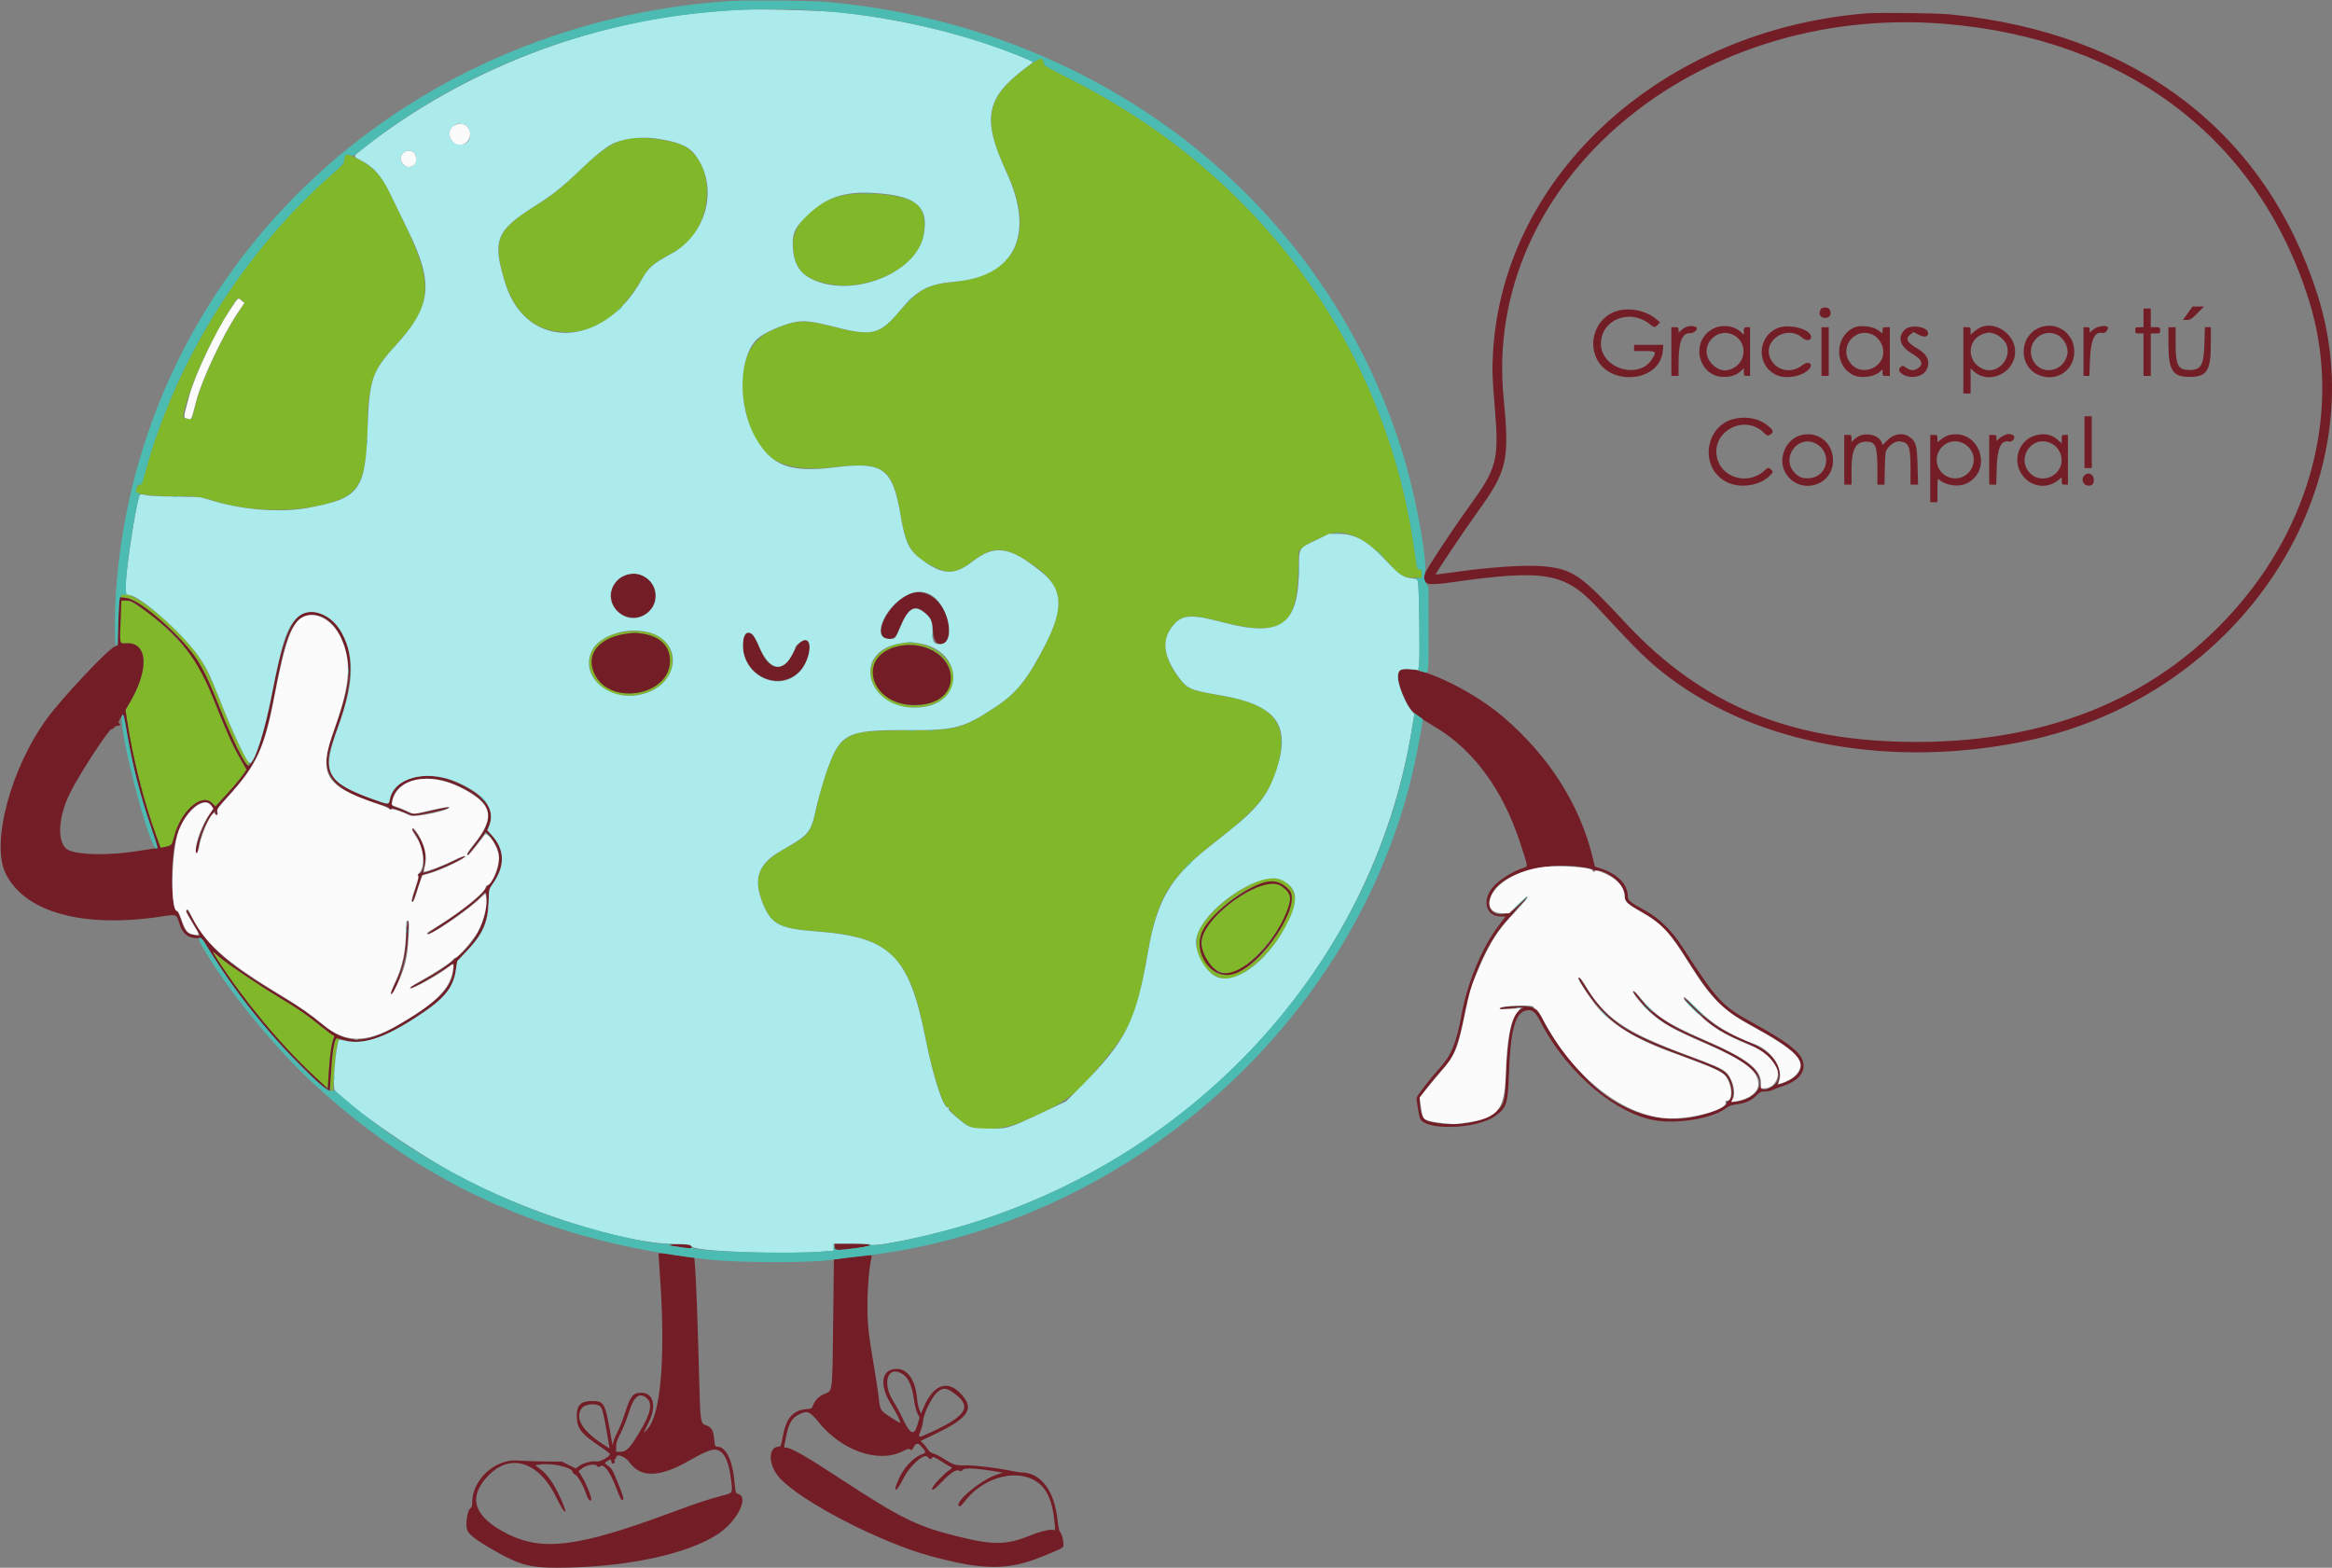 <svg id="svg" version="1.1" xmlns="http://www.w3.org/2000/svg" xmlns:xlink="http://www.w3.org/1999/xlink" width="400" height="268.917" viewBox="0, 0, 400,268.917"><rect x="0" y="0" width="400" height="268.917" fill="#808080" stroke="none"/><g id="svgg"><path id="path0" d="M177.070 10.865 C 169.093 16.436,168.232 20.141,172.717 29.616 C 177.740 40.229,174.218 47.323,163.384 48.410 C 158.790 48.871,157.689 49.540,153.239 54.572 C 150.758 57.377,148.980 57.630,142.895 56.042 C 137.864 54.730,136.192 54.854,132.037 56.846 C 128.053 58.757,126.457 63.689,127.786 69.982 C 129.622 78.678,133.611 81.234,143.558 80.088 C 151.660 79.155,153.146 80.292,154.522 88.479 C 155.431 93.887,156.445 95.401,160.470 97.359 C 162.872 98.528,164.211 98.286,166.950 96.189 C 170.038 93.825,172.004 93.737,175.488 95.807 C 182.242 99.819,183.095 103.140,179.299 110.657 C 175.968 117.255,173.984 119.475,168.500 122.739 C 164.649 125.031,163.292 125.294,155.240 125.304 C 147.669 125.314,146.389 125.557,144.316 127.377 C 143.045 128.493,141.237 133.238,140.049 138.572 C 139.090 142.877,138.843 143.207,134.974 145.370 C 130.184 148.047,129.154 150.245,130.702 154.486 C 132.183 158.544,133.505 159.268,140.354 159.767 C 152.671 160.666,156.134 164.119,158.792 178.153 C 159.934 184.180,161.898 190.213,162.627 189.934 C 162.800 189.867,162.848 189.923,162.778 190.107 C 162.659 190.417,165.222 192.698,166.252 193.198 C 168.095 194.094,172.261 193.720,175.358 192.381 C 182.751 189.184,184.364 188.008,188.913 182.503 C 194.125 176.195,194.948 174.231,196.802 163.677 C 198.558 153.683,200.496 150.559,209.069 143.898 C 216.040 138.482,218.200 135.635,219.426 130.247 C 220.802 124.193,218.286 121.027,210.978 119.619 C 209.678 119.369,207.791 119.006,206.784 118.814 C 204.314 118.343,203.533 117.946,202.468 116.624 C 199.484 112.920,199.095 109.604,201.351 107.107 C 202.868 105.428,204.383 105.317,209.063 106.541 C 219.791 109.347,222.438 107.688,222.687 98.002 L 222.777 94.494 223.422 93.928 C 224.193 93.250,227.331 91.738,228.516 91.472 C 231.348 90.838,234.867 92.772,238.587 97.008 C 240.083 98.711,240.847 99.112,242.596 99.112 L 243.872 99.112 243.872 98.401 C 243.872 97.779,243.821 97.691,243.466 97.691 C 243.074 97.691,243.044 97.581,242.671 94.795 C 237.973 59.783,216.172 29.873,183.393 13.469 C 181.048 12.296,179.151 11.258,179.178 11.163 C 179.233 10.964,178.664 9.947,178.498 9.947 C 178.436 9.947,177.794 10.360,177.070 10.865 M107.726 23.805 C 105.212 24.310,103.261 25.589,99.488 29.209 C 96.295 32.272,94.684 33.561,91.876 35.298 C 85.329 39.348,84.556 41.106,86.429 47.683 C 87.976 53.113,91.073 56.256,95.471 56.856 C 101.254 57.646,106.004 54.748,109.998 47.992 C 111.250 45.874,112.044 45.138,114.435 43.876 C 117.510 42.253,118.840 41.021,119.885 38.825 C 122.734 32.836,120.994 26.050,116.237 24.602 C 113.492 23.765,109.694 23.410,107.726 23.805 M59.133 26.949 C 59.032 27.214,58.984 27.567,59.027 27.731 C 59.081 27.938,58.603 28.461,57.484 29.420 C 42.370 42.356,30.303 61.426,24.959 80.817 C 24.703 81.745,24.454 82.639,24.406 82.804 C 24.357 82.969,24.146 83.129,23.936 83.159 C 23.606 83.207,23.095 84.258,23.302 84.462 C 23.684 84.836,26.572 85.130,29.663 85.108 C 33.442 85.082,34.447 85.202,36.856 85.962 C 43.880 88.179,53.929 87.891,59.008 85.326 C 62.072 83.778,63.042 80.631,63.052 72.198 C 63.057 68.299,63.609 65.413,64.772 63.200 C 65.367 62.067,65.816 61.506,68.931 58.000 C 74.031 52.261,74.179 48.287,69.642 38.899 C 68.485 36.505,67.220 33.868,66.831 33.037 C 65.455 30.101,63.741 28.350,60.980 27.061 C 59.438 26.341,59.365 26.337,59.133 26.949 M144.760 33.489 C 140.152 34.326,135.986 38.293,136.027 41.805 C 136.078 46.127,137.775 47.953,142.508 48.779 C 148.899 49.894,156.732 46.134,158.204 41.245 C 158.955 38.749,158.546 36.079,157.248 35.009 C 155.408 33.492,149.021 32.715,144.760 33.489 M41.402 51.459 C 42.080 51.859,42.103 51.780,40.701 53.869 C 38.200 57.598,34.759 64.914,33.769 68.610 L 32.901 71.847 32.231 71.805 C 31.863 71.782,31.528 71.729,31.487 71.689 C 31.008 71.209,33.326 64.620,35.527 60.205 C 37.461 56.324,40.476 51.155,40.806 51.155 C 40.850 51.155,41.119 51.292,41.402 51.459 M20.721 102.074 C 20.454 102.341,20.658 102.447,21.653 102.559 C 23.782 102.800,29.952 107.984,33.088 112.167 C 34.687 114.300,35.517 115.963,37.565 121.137 C 39.956 127.176,42.239 131.722,42.665 131.296 C 42.792 131.169,42.647 130.778,42.196 130.037 C 41.098 128.228,39.551 124.819,37.657 120.030 C 35.243 113.928,34.027 111.982,30.293 108.252 C 25.965 103.927,21.651 101.143,20.721 102.074 M20.693 106.261 C 20.523 110.606,20.477 110.404,21.605 110.336 C 25.414 110.105,25.645 114.864,22.113 120.782 L 21.530 121.758 21.780 123.446 C 22.736 129.886,24.645 137.486,26.752 143.239 L 27.552 145.423 28.385 145.251 C 29.460 145.028,29.488 144.995,29.856 143.546 C 30.968 139.169,34.563 135.948,36.346 137.731 L 36.955 138.340 37.723 137.509 C 39.757 135.311,41.097 133.756,41.671 132.927 L 42.301 132.018 41.240 130.174 C 39.934 127.904,38.962 125.755,36.927 120.635 C 35.046 115.902,34.313 114.454,32.749 112.373 C 29.689 108.302,23.428 103.020,21.662 103.020 L 20.820 103.020 20.693 106.261 M106.666 108.458 C 101.732 109.348,99.613 113.191,102.134 116.672 C 105.685 121.574,115.325 119.192,115.335 113.410 C 115.342 109.602,111.737 107.543,106.666 108.458 M110.301 108.716 C 113.288 109.200,114.922 110.845,114.918 113.364 C 114.909 119.333,104.699 121.156,102.009 115.669 C 100.311 112.204,102.773 109.229,107.815 108.654 C 108.959 108.523,109.142 108.528,110.301 108.716 M153.641 110.556 C 149.012 111.847,147.895 116.285,151.393 119.482 C 154.596 122.409,161.128 121.815,162.974 118.429 C 165.436 113.911,159.517 108.919,153.641 110.556 M159.147 111.166 C 164.410 113.197,164.416 119.365,159.157 120.706 C 154.204 121.968,149.412 118.983,149.786 114.868 C 150.086 111.550,155.054 109.585,159.147 111.166 M216.252 150.956 C 212.171 152.435,207.219 156.441,205.743 159.458 C 204.073 162.871,206.777 167.844,210.302 167.843 C 214.172 167.841,220.532 161.064,221.952 155.428 C 222.796 152.080,219.749 149.689,216.252 150.956 M219.903 151.662 C 222.164 153.116,222.132 154.970,219.773 159.059 C 215.472 166.515,209.806 169.379,207.110 165.461 C 205.016 162.416,205.314 160.155,208.214 157.091 C 212.422 152.646,217.654 150.216,219.903 151.662 M216.061 152.018 C 212.116 153.575,207.787 157.226,206.467 160.110 C 205.112 163.069,207.852 167.314,210.857 166.911 C 215.209 166.328,222.994 155.631,220.949 153.045 C 219.672 151.429,218.289 151.139,216.061 152.018 M37.247 164.520 C 41.769 171.552,48.065 179.146,53.819 184.508 L 56.217 186.743 56.421 183.543 C 56.600 180.741,56.867 179.011,57.288 177.931 C 57.357 177.753,57.328 177.620,57.219 177.620 C 57.115 177.620,56.207 176.955,55.202 176.142 C 52.579 174.020,51.243 173.091,48.135 171.227 C 44.565 169.086,38.894 165.267,37.591 164.127 C 37.029 163.635,36.535 163.233,36.494 163.233 C 36.453 163.233,36.792 163.812,37.247 164.520 M57.556 178.400 C 56.856 180.241,56.340 187.211,56.903 187.211 C 57.092 187.211,57.172 186.629,57.264 184.591 C 57.400 181.608,57.655 179.564,57.996 178.743 C 58.195 178.264,58.192 178.165,57.973 178.081 C 57.811 178.019,57.656 178.138,57.556 178.400 " stroke="none" fill="#80b82a" fill-rule="evenodd"></path><path id="path1" d="M319.897 2.312 C 285.263 5.197,258.109 29.774,256.121 60.036 C 255.910 63.247,255.947 64.515,256.421 70.249 C 257.130 78.831,256.744 80.318,252.167 86.645 C 249.189 90.762,244.768 97.445,244.443 98.323 C 243.737 100.227,244.532 100.514,248.832 99.903 C 265.015 97.604,268.428 98.199,274.088 104.305 C 281.279 112.062,282.939 113.670,286.524 116.348 C 301.886 127.826,324.829 131.855,347.621 127.079 C 384.475 119.357,407.962 83.316,397.505 50.533 C 388.605 22.631,366.404 5.663,334.636 2.482 C 332.141 2.232,322.229 2.118,319.897 2.312 M333.659 4.095 C 364.848 6.676,387.427 23.862,396.070 51.599 C 401.488 68.989,397.056 88.413,384.222 103.528 C 370.884 119.236,352.129 127.265,328.774 127.265 C 307.284 127.265,292.002 121.016,278.814 106.838 C 271.146 98.595,269.806 97.663,264.890 97.150 C 261.951 96.844,255.672 97.248,249.399 98.147 C 247.700 98.391,246.285 98.564,246.253 98.532 C 246.155 98.434,251.244 90.853,253.586 87.607 C 258.527 80.761,258.950 78.872,257.910 68.295 C 254.274 31.306,290.584 0.532,333.659 4.095 M375.255 53.730 L 374.425 54.885 375.095 54.885 C 375.684 54.885,375.904 54.745,376.909 53.730 L 378.054 52.575 377.070 52.575 L 376.086 52.575 375.255 53.730 M312.223 53.197 C 311.893 53.923,312.271 54.529,313.055 54.529 C 313.839 54.529,314.218 53.923,313.887 53.197 C 313.726 52.845,313.554 52.753,313.055 52.753 C 312.556 52.753,312.384 52.845,312.223 53.197 M367.673 54.529 L 367.673 56.128 366.963 56.128 C 366.292 56.128,366.252 56.157,366.252 56.661 C 366.252 57.164,366.292 57.194,366.963 57.194 L 367.673 57.194 367.673 60.835 L 367.673 64.476 368.295 64.476 L 368.917 64.476 368.917 60.835 L 368.917 57.194 369.716 57.194 C 370.485 57.194,370.515 57.174,370.515 56.661 C 370.515 56.148,370.485 56.128,369.716 56.128 L 368.917 56.128 368.917 54.529 L 368.917 52.931 368.295 52.931 L 367.673 52.931 367.673 54.529 M276.911 53.491 C 274.074 54.609,272.590 57.915,273.599 60.874 C 275.464 66.346,284.704 65.795,285.213 60.182 L 285.307 59.147 282.796 59.147 L 280.284 59.147 280.284 59.680 L 280.284 60.213 282.060 60.213 C 284.117 60.213,284.191 60.296,283.335 61.644 C 281.089 65.181,274.611 63.213,274.602 58.990 C 274.593 54.837,279.531 52.841,282.982 55.603 C 283.774 56.237,283.845 56.242,284.350 55.705 L 284.747 55.282 283.967 54.643 C 282.143 53.148,279.060 52.645,276.911 53.491 M288.550 56.502 L 287.922 57.053 287.922 56.590 C 287.922 56.180,287.851 56.128,287.300 56.128 L 286.679 56.128 286.679 60.302 L 286.679 64.476 287.300 64.476 L 287.922 64.476 287.922 62.265 C 287.922 58.580,288.507 57.100,289.947 57.140 C 290.697 57.162,291.418 56.281,290.834 56.056 C 290.098 55.774,289.172 55.955,288.550 56.502 M293.673 56.475 C 289.865 58.659,291.343 64.654,295.691 64.654 C 296.955 64.654,297.903 64.324,298.623 63.634 L 299.112 63.166 299.112 63.821 C 299.112 64.430,299.149 64.476,299.645 64.476 L 300.178 64.476 300.178 60.302 L 300.178 56.128 299.645 56.128 C 299.149 56.128,299.112 56.174,299.112 56.783 L 299.112 57.438 298.623 56.970 C 297.409 55.807,295.220 55.588,293.673 56.475 M304.796 56.320 C 301.286 57.909,301.310 62.912,304.834 64.379 C 306.408 65.034,308.984 64.588,310.169 63.455 C 311.204 62.466,310.264 61.758,309.119 62.665 C 307.282 64.120,304.748 63.629,303.722 61.619 C 302.130 58.499,306.472 55.579,309.174 57.951 C 309.818 58.516,310.657 58.449,310.657 57.833 C 310.657 56.438,306.758 55.432,304.796 56.320 M318.028 56.188 C 314.590 57.749,314.614 62.967,318.067 64.414 C 319.349 64.951,321.573 64.607,322.511 63.726 L 322.913 63.348 322.913 63.912 C 322.913 64.438,322.955 64.476,323.535 64.476 L 324.156 64.476 324.156 60.302 L 324.156 56.128 323.535 56.128 C 322.963 56.128,322.913 56.171,322.913 56.657 L 322.913 57.186 322.100 56.613 C 321.153 55.946,319.046 55.726,318.028 56.188 M326.714 56.554 C 325.392 57.876,325.911 59.477,328.063 60.720 C 329.790 61.717,330.028 62.601,328.758 63.299 C 328.126 63.646,327.543 63.523,326.611 62.846 C 326.147 62.508,325.484 63.364,325.874 63.797 C 327.039 65.092,329.704 64.877,330.453 63.427 C 331.166 62.049,330.636 60.807,328.905 59.798 C 327.030 58.705,326.733 58.069,327.746 57.316 L 328.227 56.958 329.147 57.436 C 330.061 57.909,330.728 57.796,330.728 57.167 C 330.728 56.037,327.695 55.574,326.714 56.554 M339.520 56.245 C 339.227 56.399,338.768 56.731,338.499 56.982 L 338.011 57.438 338.011 56.783 C 338.011 56.153,337.987 56.128,337.389 56.128 L 336.767 56.128 336.767 61.812 L 336.767 67.496 337.389 67.496 L 338.011 67.496 338.011 65.331 L 338.011 63.166 338.499 63.634 C 341.093 66.119,345.648 63.999,345.648 60.306 C 345.648 57.257,342.085 54.895,339.520 56.245 M349.645 56.283 C 346.375 57.776,346.237 62.611,349.419 64.197 C 352.480 65.722,355.795 63.698,355.795 60.302 C 355.795 57.055,352.569 54.947,349.645 56.283 M359.099 56.496 L 358.437 57.042 358.437 56.585 C 358.437 56.196,358.358 56.128,357.904 56.128 L 357.371 56.128 357.371 60.302 L 357.371 64.476 357.877 64.476 L 358.383 64.476 358.483 61.747 C 358.612 58.225,359.308 56.766,360.690 57.127 C 361.073 57.228,361.740 56.442,361.542 56.123 C 361.285 55.706,359.778 55.937,359.099 56.496 M312.433 60.302 L 312.433 64.476 313.055 64.476 L 313.677 64.476 313.677 60.302 L 313.677 56.128 313.055 56.128 L 312.433 56.128 312.433 60.302 M371.944 59.014 C 371.956 63.533,372.675 64.654,375.559 64.654 C 378.521 64.654,379.209 63.609,379.215 59.103 L 379.218 56.128 378.707 56.128 L 378.195 56.128 378.119 58.925 C 378.018 62.637,377.553 63.468,375.577 63.468 C 373.587 63.468,373.179 62.704,373.179 58.979 L 373.179 56.128 372.558 56.128 L 371.936 56.128 371.944 59.014 M296.674 57.204 C 300.010 58.131,299.808 62.692,296.397 63.483 C 294.721 63.872,292.718 62.125,292.718 60.275 C 292.718 58.255,294.758 56.672,296.674 57.204 M321.331 57.469 C 322.000 57.815,322.690 58.689,322.905 59.464 C 323.870 62.939,319.136 65.056,317.205 62.012 C 315.457 59.255,318.438 55.973,321.331 57.469 M341.968 57.204 C 342.802 57.436,343.848 58.335,344.165 59.095 C 345.109 61.354,342.849 64.051,340.542 63.419 C 337.292 62.530,337.151 58.138,340.342 57.220 C 341.144 56.990,341.194 56.989,341.968 57.204 M352.948 57.469 C 354.056 58.042,354.856 59.650,354.608 60.805 C 353.947 63.874,350.014 64.504,348.683 61.754 C 347.339 58.979,350.237 56.067,352.948 57.469 M357.549 75.844 L 357.549 80.284 358.171 80.284 L 358.792 80.284 358.792 75.844 L 358.792 71.403 358.171 71.403 L 357.549 71.403 357.549 75.844 M297.854 71.760 C 292.416 72.681,291.296 80.292,296.241 82.721 C 298.394 83.778,301.621 83.357,303.352 81.793 C 304.197 81.030,304.230 80.902,303.688 80.463 C 303.297 80.147,303.279 80.152,302.599 80.766 C 299.796 83.299,295.232 81.973,294.492 78.411 C 293.583 74.034,299.090 71.037,302.413 74.101 C 303.176 74.804,303.205 74.814,303.640 74.529 C 304.240 74.136,304.201 73.851,303.459 73.199 C 301.969 71.891,300.028 71.392,297.854 71.760 M308.830 74.667 C 306.313 75.369,304.941 78.588,306.166 80.918 C 308.320 85.015,314.409 83.585,314.409 78.983 C 314.409 75.900,311.759 73.850,308.830 74.667 M319.316 74.629 C 318.950 74.730,318.410 75.037,318.117 75.311 L 317.584 75.809 317.584 75.204 C 317.584 74.632,317.551 74.600,316.963 74.600 L 316.341 74.600 316.341 78.863 L 316.341 83.126 316.963 83.126 L 317.584 83.126 317.584 80.588 C 317.584 77.059,318.278 75.755,320.154 75.755 C 321.713 75.755,322.022 76.527,322.024 80.417 L 322.025 83.126 322.631 83.126 L 323.237 83.126 323.297 80.297 C 323.351 77.758,323.395 77.416,323.729 76.966 C 324.381 76.087,325.224 75.624,325.991 75.725 C 327.443 75.915,327.706 76.633,327.708 80.417 L 327.709 83.126 328.352 83.126 L 328.996 83.126 328.915 79.973 C 328.825 76.497,328.678 75.888,327.746 75.103 C 326.588 74.129,324.925 74.317,323.679 75.563 L 322.930 76.313 322.723 75.814 C 322.310 74.816,320.682 74.250,319.316 74.629 M334.369 74.624 C 333.979 74.716,333.359 75.031,332.993 75.325 L 332.327 75.860 332.327 75.230 C 332.327 74.629,332.299 74.600,331.705 74.600 L 331.083 74.600 331.083 80.373 L 331.083 86.146 331.705 86.146 L 332.327 86.146 332.327 84.075 C 332.327 82.107,332.342 82.019,332.641 82.290 C 333.711 83.258,335.875 83.580,337.215 82.971 C 342.036 80.782,339.526 73.419,334.369 74.624 M343.754 74.681 C 343.444 74.816,343.025 75.093,342.821 75.296 L 342.451 75.666 342.451 75.133 C 342.451 74.643,342.402 74.600,341.829 74.600 L 341.208 74.600 341.208 78.863 L 341.208 83.126 341.808 83.126 L 342.409 83.126 342.485 80.329 C 342.580 76.832,343.212 75.454,344.592 75.730 C 345.328 75.877,345.879 74.857,345.203 74.600 C 344.608 74.374,344.439 74.383,343.754 74.681 M349.169 74.671 C 346.097 75.498,344.988 79.388,347.130 81.821 C 348.681 83.583,351.190 83.836,352.964 82.410 L 353.641 81.866 353.641 82.496 C 353.641 83.078,353.682 83.126,354.174 83.126 L 354.707 83.126 354.707 78.863 L 354.707 74.600 354.174 74.600 C 353.668 74.600,353.641 74.638,353.641 75.332 L 353.641 76.063 352.951 75.439 C 351.945 74.530,350.660 74.269,349.169 74.671 M311.286 76.000 C 314.325 77.380,313.666 81.752,310.379 82.024 C 309.186 82.123,308.536 81.867,307.738 80.985 C 305.516 78.524,308.283 74.636,311.286 76.000 M336.544 75.939 C 338.794 76.879,339.252 79.690,337.419 81.300 C 335.861 82.667,333.352 82.116,332.489 80.216 C 331.298 77.593,333.910 74.838,336.544 75.939 M351.821 76.043 C 353.682 76.944,354.217 79.414,352.880 80.936 C 351.681 82.302,349.600 82.466,348.340 81.294 C 345.634 78.776,348.509 74.439,351.821 76.043 M357.549 81.528 C 356.858 82.219,357.306 83.304,358.282 83.304 C 358.877 83.304,359.147 82.990,359.147 82.301 C 359.147 81.328,358.205 80.872,357.549 81.528 M107.325 98.639 C 104.209 99.768,103.905 103.989,106.831 105.494 C 109.283 106.756,112.176 105.232,112.398 102.560 C 112.630 99.759,109.950 97.687,107.325 98.639 M156.217 101.818 C 152.323 103.218,149.264 109.591,152.487 109.591 C 153.424 109.591,153.623 109.375,154.422 107.480 C 155.834 104.130,157.004 103.546,158.856 105.264 C 159.774 106.114,159.942 106.552,160.036 108.334 C 160.199 111.443,162.769 111.249,162.765 108.128 C 162.760 103.958,159.365 100.687,156.217 101.818 M20.366 104.624 C 20.301 105.824,20.249 107.668,20.249 108.723 L 20.249 110.641 19.638 110.930 C 18.335 111.548,10.737 119.624,8.118 123.174 C 1.886 131.621,-1.603 144.614,0.963 149.824 C 4.244 156.488,14.194 159.247,27.619 157.216 C 30.320 156.807,30.270 156.790,30.718 158.265 C 31.305 160.199,32.198 160.924,33.995 160.924 C 34.577 160.924,34.695 161.008,35.129 161.736 C 38.442 167.293,42.959 173.422,47.427 178.421 C 49.350 180.574,56.216 187.389,56.461 187.389 C 56.533 187.389,56.685 185.770,56.797 183.792 C 56.974 180.673,57.260 178.782,57.655 178.127 C 57.694 178.064,58.212 178.163,58.807 178.349 C 62.160 179.392,65.666 178.231,72.163 173.925 C 76.393 171.121,77.859 169.196,78.236 165.949 C 78.359 164.883,78.386 164.840,79.900 163.281 C 82.743 160.353,83.837 157.812,83.837 154.140 C 83.837 152.574,83.845 152.544,84.577 151.465 C 86.646 148.419,86.556 145.741,84.301 143.216 L 83.538 142.362 83.860 141.652 C 85.063 139.000,83.311 136.561,78.628 134.372 C 73.337 131.898,67.851 133.169,66.921 137.084 C 66.666 138.160,66.838 138.160,63.854 137.077 C 58.143 135.002,56.124 133.163,56.351 130.240 C 56.446 129.006,56.633 128.377,58.335 123.560 C 61.385 114.931,60.324 107.861,55.635 105.562 C 51.171 103.374,49.067 106.445,46.793 118.472 C 45.489 125.367,43.797 130.628,42.657 131.333 C 42.190 131.621,39.903 127.042,37.565 121.137 C 34.856 114.293,33.707 112.397,30.021 108.689 C 26.508 105.155,23.152 102.720,21.565 102.555 L 20.483 102.442 20.366 104.624 M23.908 104.021 C 30.861 108.983,33.772 112.697,36.927 120.635 C 38.962 125.755,39.934 127.904,41.240 130.174 L 42.301 132.018 41.671 132.927 C 41.097 133.756,39.757 135.311,37.723 137.509 L 36.955 138.340 36.346 137.731 C 34.563 135.948,30.968 139.169,29.856 143.546 C 29.488 144.995,29.460 145.028,28.385 145.251 L 27.552 145.423 26.752 143.239 C 24.645 137.486,22.736 129.886,21.780 123.446 L 21.530 121.758 22.113 120.782 C 25.645 114.864,25.414 110.105,21.605 110.336 C 20.477 110.404,20.523 110.606,20.693 106.261 L 20.820 103.020 21.662 103.020 C 22.402 103.020,22.677 103.142,23.908 104.021 M55.560 105.966 C 57.758 107.062,59.446 110.410,59.766 114.313 C 59.978 116.897,59.323 119.647,56.755 126.943 C 54.687 132.820,56.890 135.583,65.675 138.133 C 66.285 138.310,66.785 138.555,66.785 138.677 C 66.785 138.954,67.087 138.970,67.178 138.697 C 67.222 138.566,67.806 138.729,68.836 139.157 C 69.711 139.522,70.628 139.859,70.875 139.906 C 71.272 139.983,76.683 138.829,76.888 138.624 C 77.139 138.374,76.563 138.458,74.255 139.009 C 71.127 139.757,70.836 139.770,69.716 139.204 C 69.227 138.957,68.480 138.652,68.054 138.527 C 67.118 138.251,67.030 138.063,67.331 136.983 C 68.298 133.515,73.730 132.472,78.643 134.811 C 84.549 137.623,85.201 140.074,81.329 144.900 C 80.657 145.738,80.110 146.509,80.114 146.613 C 80.123 146.853,80.925 145.938,82.204 144.227 C 82.752 143.495,83.232 142.855,83.270 142.806 C 83.410 142.627,84.730 144.292,85.184 145.219 C 86.088 147.067,85.522 149.977,83.950 151.569 C 83.643 151.880,83.275 152.361,83.132 152.638 C 82.691 153.489,79.986 155.705,76.909 157.736 C 73.465 160.011,73.207 160.195,73.459 160.205 C 74.065 160.230,79.987 156.135,81.920 154.354 C 83.563 152.840,83.482 152.842,83.478 154.307 C 83.470 157.611,81.877 161.048,79.256 163.420 C 76.968 165.491,75.518 166.505,72.291 168.293 C 70.180 169.462,70.247 169.418,70.368 169.539 C 70.509 169.680,73.960 167.759,75.977 166.419 L 77.798 165.209 77.798 165.893 C 77.798 168.633,76.154 170.757,71.757 173.699 C 63.373 179.308,60.038 179.665,54.989 175.493 C 53.020 173.865,51.146 172.577,48.135 170.782 C 39.529 165.651,36.325 162.950,33.748 158.658 C 32.381 156.381,31.972 155.833,31.972 156.280 C 31.972 156.364,32.491 157.298,33.126 158.355 C 34.364 160.416,34.451 160.639,33.970 160.507 C 33.799 160.460,33.364 160.372,33.004 160.311 C 32.116 160.162,31.568 159.462,31.090 157.871 C 30.876 157.156,30.548 156.452,30.362 156.306 C 29.301 155.473,29.201 147.622,30.202 143.801 C 31.376 139.320,34.933 136.131,36.348 138.290 C 36.628 138.718,36.619 138.765,36.105 139.483 C 34.766 141.356,33.033 146.359,33.723 146.359 C 33.816 146.359,33.947 145.939,34.014 145.426 C 34.271 143.471,35.356 140.882,36.489 139.520 C 36.910 139.014,36.932 139.007,36.939 139.387 C 36.942 139.607,37.031 139.787,37.137 139.787 C 37.254 139.787,37.286 139.594,37.219 139.288 C 37.120 138.840,37.332 138.541,39.259 136.401 C 43.987 131.152,45.303 128.290,46.976 119.627 C 48.658 110.912,49.272 108.833,50.753 106.827 C 51.790 105.424,53.763 105.070,55.560 105.966 M107.815 108.654 C 102.773 109.229,100.311 112.204,102.009 115.669 C 104.699 121.156,114.909 119.333,114.918 113.364 C 114.922 110.845,113.288 109.200,110.301 108.716 C 109.142 108.528,108.959 108.523,107.815 108.654 M127.770 108.986 C 126.705 110.612,127.780 114.050,129.826 115.561 C 133.519 118.288,138.296 116.164,138.842 111.553 C 139.127 109.146,137.303 109.251,136.204 111.704 C 134.505 115.499,131.911 115.260,130.281 111.157 C 129.323 108.745,128.433 107.975,127.770 108.986 M153.488 110.994 C 147.102 112.882,149.296 120.586,156.315 120.917 C 160.420 121.112,163.091 119.293,163.091 116.303 C 163.091 112.336,158.164 109.613,153.488 110.994 M240.187 115.006 C 239.457 115.534,239.718 117.207,240.934 119.805 C 241.972 122.021,242.481 122.494,246.313 124.796 C 252.801 128.695,257.780 135.512,260.739 144.546 C 262.164 148.897,262.123 148.597,261.323 148.856 C 259.405 149.478,256.946 151.057,255.957 152.300 C 254.170 154.550,254.947 157.194,257.397 157.194 L 258.258 157.194 257.038 158.800 C 254.215 162.519,251.689 168.579,250.711 173.979 C 249.865 178.655,248.990 180.890,247.236 182.863 C 245.210 185.141,242.984 188.004,242.984 188.330 C 242.984 188.884,243.353 191.180,243.537 191.769 C 244.216 193.950,253.095 193.755,256.370 191.488 C 258.394 190.087,258.635 189.389,258.808 184.442 C 259.072 176.899,259.855 173.836,261.643 173.355 C 262.760 173.054,263.324 173.475,264.271 175.319 C 268.949 184.421,277.986 191.803,285.096 192.330 C 289.060 192.624,294.010 191.634,295.948 190.159 C 296.502 189.737,296.984 189.542,297.691 189.453 C 299.348 189.244,300.350 188.824,301.188 187.987 C 301.877 187.298,302.053 187.211,302.775 187.211 C 303.221 187.211,303.799 187.096,304.058 186.956 C 304.317 186.815,305.058 186.532,305.703 186.328 C 308.599 185.410,309.892 183.719,309.161 181.805 C 308.570 180.256,306.273 178.538,300.708 175.481 C 295.331 172.527,294.559 171.697,288.547 162.397 C 286.741 159.604,284.634 157.540,282.238 156.219 C 279.615 154.772,279.218 154.452,279.218 153.786 C 279.218 151.696,277.470 149.904,274.483 148.935 L 273.567 148.638 273.169 147.010 C 270.959 137.972,265.678 129.688,257.853 122.985 C 252.013 117.983,242.200 113.551,240.187 115.006 M22.849 131.172 C 23.662 134.783,24.735 138.516,26.079 142.407 C 26.661 144.092,27.086 145.476,27.023 145.482 C 26.412 145.543,25.493 145.677,23.535 145.992 C 18.946 146.731,13.876 146.684,11.880 145.886 C 9.736 145.028,9.805 140.441,12.029 135.987 C 13.643 132.754,18.670 125.044,19.163 125.044 C 19.348 125.044,19.546 124.925,19.602 124.778 C 19.659 124.631,19.907 124.512,20.154 124.512 C 20.609 124.512,20.755 124.270,20.423 124.066 C 20.309 123.995,20.357 123.747,20.555 123.389 C 21.193 122.232,21.191 122.227,21.710 125.337 C 21.985 126.983,22.498 129.609,22.849 131.172 M70.700 142.153 C 70.696 142.233,70.949 142.670,71.262 143.125 C 72.783 145.336,73.178 149.535,71.896 149.870 C 71.663 149.931,71.624 150.015,71.756 150.174 C 71.884 150.329,71.754 150.953,71.315 152.294 C 70.711 154.138,70.541 154.959,70.835 154.609 C 70.913 154.516,71.287 153.468,71.666 152.278 L 72.355 150.116 74.062 149.575 C 75.939 148.980,79.751 147.186,79.751 146.898 C 79.751 146.798,78.892 147.146,77.842 147.672 C 76.078 148.555,74.091 149.351,72.993 149.614 L 72.539 149.723 72.808 148.402 C 73.126 146.843,72.947 145.626,72.178 144.106 C 71.715 143.191,70.714 141.868,70.700 142.153 M272.122 148.847 C 272.645 148.946,273.116 149.086,273.170 149.158 C 273.224 149.231,273.519 149.298,273.825 149.307 C 275.976 149.376,278.686 151.798,278.686 153.652 C 278.686 154.617,279.168 155.064,281.755 156.494 C 284.259 157.879,286.498 160.062,288.277 162.853 C 294.032 171.883,294.970 172.880,300.642 176.003 C 307.856 179.975,309.683 181.770,308.615 183.836 C 308.181 184.675,306.883 185.513,305.307 185.972 L 304.842 186.108 305.085 185.299 C 305.823 182.848,303.975 180.422,300.178 178.856 C 295.545 176.947,293.373 175.563,290.590 172.748 C 289.762 171.911,289.004 171.226,288.906 171.226 C 288.589 171.226,292.057 174.612,293.435 175.647 C 295.023 176.841,296.803 177.787,299.822 179.043 C 304.558 181.013,306.640 184.999,303.733 186.530 C 302.514 187.172,301.954 186.999,301.954 185.980 C 301.954 183.410,299.552 181.551,292.185 178.418 C 285.767 175.689,282.837 173.607,280.335 169.997 C 280.307 169.956,280.234 169.973,280.174 170.033 C 280.018 170.189,281.645 172.190,282.901 173.387 C 284.910 175.302,286.892 176.439,292.314 178.789 C 301.191 182.636,303.759 185.519,300.499 187.975 C 299.332 188.855,296.768 189.381,297.080 188.677 C 297.586 187.539,297.167 185.329,296.247 184.282 C 295.577 183.519,294.347 182.921,290.573 181.527 C 277.890 176.841,275.904 175.453,271.103 167.916 C 270.934 167.651,270.889 167.639,270.881 167.860 C 270.857 168.484,273.425 172.052,275.110 173.734 C 278.144 176.767,280.818 178.213,289.028 181.267 C 294.757 183.398,295.803 183.930,296.402 185.016 C 297.273 186.595,297.247 188.582,296.351 188.927 C 296.210 188.981,296.133 189.087,296.180 189.164 C 296.477 189.644,294.137 190.729,291.302 191.428 C 284.949 192.992,278.010 190.814,272.671 185.579 C 270.063 183.021,266.025 177.696,264.751 175.133 C 263.644 172.908,263.217 172.624,260.944 172.604 C 258.806 172.585,257.194 172.771,257.194 173.037 C 257.194 173.136,257.310 173.173,257.452 173.118 C 257.594 173.064,258.533 172.968,259.539 172.906 L 261.368 172.793 260.810 173.149 C 259.316 174.104,258.586 177.550,258.283 185.080 C 258.129 188.914,257.998 189.397,256.810 190.529 C 254.634 192.603,249.168 193.453,245.085 192.354 C 244.027 192.069,243.517 190.832,243.517 188.550 C 243.517 188.125,245.942 184.949,247.523 183.304 C 249.313 181.442,250.145 179.306,251.243 173.759 C 252.514 167.340,255.383 161.093,258.624 157.687 C 259.205 157.077,259.680 156.538,259.680 156.490 C 259.680 156.442,260.218 155.862,260.874 155.200 C 261.531 154.538,261.989 153.996,261.891 153.996 C 261.794 153.996,261.121 154.593,260.396 155.323 C 257.260 158.481,253.796 156.277,256.262 152.692 C 258.467 149.488,265.943 147.675,272.122 148.847 M216.390 151.501 C 212.693 152.832,207.610 156.910,206.293 159.601 C 204.438 163.392,207.812 168.170,211.572 167.077 C 216.447 165.660,223.420 155.145,221.137 152.654 C 219.795 151.191,218.277 150.822,216.390 151.501 M219.839 152.024 C 221.490 153.220,221.638 153.997,220.679 156.429 C 218.348 162.335,212.839 167.512,209.543 166.893 C 208.124 166.627,206.274 164.017,206.081 162.009 C 205.660 157.629,216.608 149.683,219.839 152.024 M69.721 160.346 C 69.499 164.317,69.059 166.136,67.609 169.069 C 66.900 170.503,66.896 170.515,67.114 170.515 C 67.874 170.515,69.741 164.581,69.894 161.678 C 69.949 160.628,70.035 159.389,70.083 158.925 C 70.132 158.461,70.099 158.082,70.010 158.082 C 69.920 158.082,69.790 159.101,69.721 160.346 M37.591 164.127 C 38.894 165.267,44.565 169.086,48.135 171.227 C 51.243 173.091,52.579 174.020,55.202 176.142 C 56.207 176.955,57.115 177.620,57.219 177.620 C 57.328 177.620,57.357 177.753,57.288 177.931 C 56.867 179.011,56.600 180.741,56.421 183.543 L 56.217 186.743 53.819 184.508 C 48.065 179.146,41.769 171.552,37.247 164.520 C 36.792 163.812,36.453 163.233,36.494 163.233 C 36.535 163.233,37.029 163.635,37.591 164.127 M115.098 213.473 C 114.560 213.578,114.691 213.625,116.075 213.824 C 116.954 213.950,117.893 214.095,118.162 214.145 C 118.720 214.251,118.881 213.767,118.339 213.611 C 117.746 213.439,115.716 213.353,115.098 213.473 M143.162 213.854 C 143.162 214.506,143.466 214.529,146.661 214.117 C 150.341 213.643,150.062 213.328,145.959 213.324 L 143.162 213.321 143.162 213.854 M112.971 215.320 C 112.974 215.540,113.052 216.757,113.145 218.025 C 114.135 231.559,113.514 241.304,111.453 244.585 C 111.086 245.170,110.325 245.949,110.503 245.560 C 110.547 245.462,110.892 244.755,111.270 243.989 C 112.664 241.157,112.094 238.902,109.982 238.899 C 108.560 238.898,108.128 239.452,107.157 242.519 C 106.813 243.605,106.221 245.080,105.841 245.797 C 105.462 246.513,105.141 247.352,105.130 247.662 C 105.115 248.061,105.060 247.940,104.942 247.247 C 103.781 240.453,103.713 240.320,101.418 240.320 C 99.681 240.320,98.934 241.043,98.934 242.725 C 98.934 245.036,99.567 245.873,103.087 248.215 C 103.929 248.775,104.617 249.326,104.615 249.439 C 104.608 249.864,102.891 250.800,102.326 250.687 C 101.588 250.540,100.022 250.947,99.342 251.463 L 98.773 251.895 97.568 251.303 L 96.364 250.710 93.342 250.685 C 91.680 250.670,89.716 250.600,88.979 250.528 C 85.009 250.143,80.995 253.755,80.995 257.712 C 80.995 258.310,80.908 258.583,80.671 258.731 C 80.232 259.006,79.860 261.090,80.058 262.167 C 80.232 263.114,81.426 264.060,85.032 266.107 C 89.109 268.422,90.961 268.918,95.508 268.913 C 107.217 268.899,118.019 266.616,123.285 263.043 C 126.527 260.843,128.524 256.727,126.585 256.240 C 126.195 256.143,126.152 256.017,126.039 254.666 C 125.695 250.529,124.576 248.138,122.983 248.136 C 122.648 248.135,122.598 248.004,122.502 246.855 C 122.378 245.377,122.041 244.797,121.127 244.492 C 120.132 244.160,120.120 244.075,119.908 235.790 C 119.694 227.406,119.393 219.350,119.211 217.144 L 119.094 215.726 116.252 215.331 C 112.734 214.842,112.965 214.843,112.971 215.320 M146.714 215.559 C 145.688 215.692,144.441 215.847,143.943 215.903 L 143.036 216.005 142.913 226.786 C 142.772 239.021,142.831 238.526,141.457 239.084 C 140.445 239.494,139.762 240.185,139.430 241.135 C 139.277 241.570,139.144 241.657,138.585 241.686 C 136.099 241.815,134.906 243.089,134.294 246.270 C 133.947 248.073,133.926 248.135,133.664 248.135 C 131.664 248.135,131.725 251.337,133.766 253.552 C 137.498 257.600,150.960 264.563,159.576 266.901 C 168.745 269.390,172.917 269.402,178.863 266.957 C 182.532 265.449,182.412 265.517,182.410 264.920 C 182.406 264.102,182.108 262.996,181.836 262.793 C 181.680 262.677,181.513 261.886,181.377 260.615 C 180.842 255.646,178.484 252.575,175.201 252.575 C 174.981 252.575,174.253 252.460,173.584 252.319 C 171.095 251.796,167.179 251.317,165.631 251.347 C 163.839 251.381,163.516 251.287,161.943 250.264 C 161.333 249.868,160.526 249.451,160.150 249.338 C 159.681 249.198,159.337 248.933,159.063 248.501 C 158.841 248.153,158.488 247.714,158.277 247.525 L 157.893 247.182 160.533 245.909 C 165.696 243.420,166.933 241.878,165.420 239.818 C 163.017 236.546,160.325 237.096,158.504 241.230 L 157.948 242.490 157.670 241.716 C 157.517 241.290,157.340 240.393,157.276 239.723 C 156.991 236.701,155.667 234.813,153.833 234.813 C 151.142 234.813,150.741 237.535,152.920 241.015 C 153.848 242.496,154.589 244.050,154.368 244.050 C 154.290 244.050,153.537 243.603,152.693 243.056 C 150.994 241.955,150.940 241.862,150.709 239.609 C 150.644 238.974,150.323 236.856,149.996 234.902 C 148.918 228.470,148.788 227.276,148.789 223.801 C 148.789 220.892,149.109 217.210,149.494 215.676 C 149.614 215.199,149.524 215.195,146.714 215.559 M154.903 235.746 C 155.810 236.347,156.435 237.763,156.733 239.895 C 156.875 240.913,157.145 242.008,157.357 242.423 L 157.731 243.155 157.338 244.491 C 156.780 246.385,156.078 246.011,154.726 243.101 C 154.357 242.304,153.722 241.140,153.315 240.515 C 151.180 237.229,152.257 233.994,154.903 235.746 M163.247 238.710 C 166.831 241.089,166.047 242.719,159.951 245.554 C 157.419 246.732,157.407 246.731,157.895 245.493 C 158.093 244.991,158.296 244.164,158.347 243.655 C 158.476 242.358,159.804 239.682,160.736 238.840 C 161.626 238.036,162.187 238.006,163.247 238.710 M110.925 239.832 C 111.979 240.739,111.647 242.373,109.764 245.538 C 108.088 248.355,107.456 249.023,106.468 249.023 L 105.684 249.023 105.684 248.168 C 105.684 247.505,105.858 246.975,106.460 245.814 C 106.886 244.990,107.526 243.382,107.882 242.241 C 108.738 239.494,109.672 238.754,110.925 239.832 M103.000 241.279 C 103.332 241.580,103.618 242.822,104.318 247.009 L 104.560 248.458 103.834 248.003 C 99.984 245.589,98.540 243.321,99.753 241.590 C 100.306 240.800,102.263 240.612,103.000 241.279 M140.530 244.081 C 144.419 248.841,150.667 251.000,154.724 248.986 C 155.710 248.497,155.941 248.440,156.129 248.642 C 156.315 248.841,156.417 248.773,156.720 248.242 C 157.159 247.474,157.419 247.444,158.019 248.091 C 158.818 248.953,158.870 249.181,158.311 249.384 C 156.455 250.056,154.775 251.969,153.810 254.509 C 153.171 256.191,153.950 255.676,154.839 253.829 C 156.021 251.372,158.655 249.038,159.182 249.980 C 159.358 250.293,159.858 250.374,159.858 250.089 C 159.858 249.745,160.331 249.919,161.525 250.703 C 162.188 251.139,162.887 251.545,163.077 251.606 C 163.397 251.707,163.386 251.743,162.928 252.086 C 161.354 253.266,159.515 255.365,159.920 255.520 C 160.102 255.590,160.590 255.200,161.401 254.338 C 162.939 252.701,164.023 251.978,164.531 252.249 C 164.816 252.402,164.937 252.382,165.103 252.154 C 165.430 251.707,167.542 251.824,171.403 252.503 L 172.025 252.612 171.043 252.917 C 168.238 253.791,163.319 257.963,164.594 258.387 C 164.696 258.421,165.117 258.010,165.531 257.474 C 169.322 252.559,176.449 251.554,179.230 255.541 C 180.029 256.687,180.576 258.395,180.811 260.480 C 181.048 262.580,181.048 262.581,180.705 262.449 C 180.213 262.260,178.449 262.675,176.674 263.398 C 172.613 265.050,170.330 265.067,164.032 263.489 C 157.177 261.771,154.487 260.431,143.682 253.352 C 138.178 249.747,135.654 248.313,134.813 248.313 C 134.536 248.313,134.459 248.229,134.526 248.002 C 134.576 247.831,134.705 247.192,134.812 246.581 C 135.214 244.287,135.794 243.239,136.988 242.648 C 138.510 241.895,138.860 242.036,140.530 244.081 M123.889 249.253 C 124.620 249.984,125.117 251.524,125.415 253.980 C 125.672 256.099,125.687 256.069,124.116 256.487 C 121.186 257.266,119.774 257.735,114.742 259.598 C 99.274 265.327,93.105 266.122,87.142 263.157 C 81.295 260.248,80.142 256.932,83.679 253.193 C 87.534 249.116,92.470 250.693,95.485 256.964 C 96.856 259.816,97.567 260.195,96.345 257.424 C 95.087 254.569,93.927 252.890,92.494 251.852 L 91.805 251.353 92.459 251.230 C 94.451 250.856,98.224 251.690,98.224 252.504 C 98.224 252.646,98.410 252.833,98.637 252.919 C 99.097 253.094,100.120 254.915,100.614 256.439 C 100.895 257.305,101.421 257.741,101.421 257.109 C 101.421 256.609,100.518 254.436,99.877 253.390 L 99.232 252.339 99.748 251.928 C 100.549 251.289,102.069 251.002,102.382 251.430 C 102.575 251.693,102.679 251.719,102.878 251.554 C 103.575 250.975,104.602 252.343,105.777 255.417 C 106.491 257.284,106.570 257.414,106.873 257.227 C 107.023 257.134,106.836 256.483,106.217 254.938 C 105.101 252.156,104.931 251.848,104.276 251.421 C 103.606 250.984,103.605 250.950,104.244 250.572 C 104.750 250.273,104.759 250.275,104.867 250.705 C 104.942 251.002,105.063 251.109,105.247 251.038 C 105.417 250.973,105.477 250.811,105.411 250.601 C 105.352 250.416,105.389 250.266,105.494 250.266 C 105.599 250.266,105.684 250.157,105.684 250.023 C 105.684 249.261,107.245 249.798,107.945 250.799 C 109.840 253.513,113.138 253.449,118.117 250.602 C 121.897 248.442,122.854 248.218,123.889 249.253 " stroke="none" fill="#731d26" fill-rule="evenodd"></path><path id="path2" d="M125.844 1.703 C 125.453 1.740,124.014 1.857,122.647 1.962 C 101.166 3.625,79.625 11.961,62.655 25.179 C 60.397 26.938,60.452 26.757,61.946 27.528 C 64.131 28.657,65.463 30.190,66.960 33.304 C 67.665 34.769,69.025 37.567,69.982 39.520 C 74.463 48.666,74.044 52.518,67.826 59.301 C 63.836 63.655,63.335 65.129,63.056 73.357 C 62.690 84.149,61.700 85.477,52.798 87.121 C 48.286 87.955,41.816 87.494,36.767 85.980 C 35.839 85.702,34.840 85.412,34.547 85.336 C 34.254 85.260,32.176 85.185,29.929 85.169 C 27.419 85.152,25.507 85.058,24.971 84.926 C 24.328 84.767,24.065 84.763,23.974 84.910 C 23.391 85.854,21.492 98.343,21.492 101.236 C 21.492 101.934,21.508 101.952,22.217 102.066 C 24.223 102.386,31.141 108.482,33.899 112.358 C 35.372 114.427,35.931 115.562,37.768 120.206 C 40.065 126.012,42.389 130.906,42.849 130.906 C 43.659 130.906,45.371 125.538,46.632 119.040 C 48.330 110.292,49.253 107.517,51.000 105.914 C 53.179 103.914,56.870 105.238,58.671 108.665 C 60.901 112.909,60.702 117.284,57.930 124.907 C 55.141 132.581,55.912 134.171,63.807 137.018 C 66.604 138.026,66.708 138.031,66.847 137.165 C 67.430 133.518,72.931 131.949,77.981 133.989 C 82.932 135.989,85.044 138.698,83.929 141.618 L 83.615 142.439 84.414 143.328 C 86.648 145.812,86.669 148.633,84.478 151.683 C 83.888 152.504,83.879 152.545,83.797 154.810 C 83.666 158.380,82.828 160.240,80.018 163.198 L 78.419 164.880 78.221 166.262 C 77.741 169.606,76.201 171.413,70.968 174.773 C 65.817 178.080,62.173 179.234,59.160 178.511 C 58.654 178.390,58.208 178.323,58.168 178.362 C 57.651 178.879,56.980 186.474,57.406 186.987 C 59.616 189.650,70.975 197.544,78.302 201.509 C 90.134 207.911,106.947 213.273,115.513 213.376 C 118.212 213.409,118.340 213.427,118.656 213.818 C 119.344 214.668,134.049 215.234,141.075 214.681 L 142.984 214.531 142.984 213.926 L 142.984 213.321 146.006 213.321 C 147.938 213.321,149.143 213.394,149.348 213.521 C 149.902 213.867,157.010 212.512,162.589 210.997 C 204.104 199.724,235.229 166.268,242.092 125.541 L 242.610 122.469 242.195 122.025 C 241.136 120.892,239.787 117.581,239.787 116.115 C 239.787 114.890,240.155 114.663,241.901 114.808 L 243.308 114.926 243.437 113.552 C 243.577 112.061,243.410 100.796,243.235 99.887 C 243.136 99.374,243.059 99.322,242.239 99.213 C 240.588 98.994,240.105 98.672,237.909 96.333 C 234.578 92.787,232.481 91.575,229.659 91.568 L 227.967 91.563 225.796 92.617 C 222.698 94.120,222.827 93.913,222.811 97.395 C 222.765 107.278,219.800 109.387,209.680 106.733 C 204.024 105.250,202.606 105.397,200.947 107.638 C 199.214 109.979,199.613 112.680,202.212 116.212 C 203.644 118.158,204.152 118.375,209.414 119.280 C 218.865 120.905,221.436 124.286,218.995 131.881 C 217.587 136.265,215.825 138.553,210.746 142.593 C 209.574 143.526,207.889 144.871,207.002 145.583 C 200.637 150.689,198.404 154.626,196.888 163.410 C 194.850 175.217,193.158 178.592,185.349 186.422 L 182.860 188.919 178.686 190.885 C 172.917 193.603,172.749 193.652,169.401 193.577 C 166.275 193.507,166.307 193.520,163.968 191.540 C 162.865 190.607,162.585 190.280,162.734 190.100 C 162.884 189.921,162.861 189.893,162.635 189.980 C 161.857 190.278,160.051 184.747,158.708 177.948 C 155.929 163.890,152.676 160.714,140.094 159.777 C 133.808 159.309,132.341 158.571,130.923 155.166 C 129.098 150.780,129.950 148.237,134.030 145.898 C 138.861 143.128,139.037 142.915,139.973 138.728 C 140.349 137.046,141.111 134.339,141.666 132.711 C 144.036 125.765,145.098 125.191,155.470 125.242 C 163.901 125.284,165.204 124.941,170.871 121.188 C 174.397 118.853,176.323 116.421,179.351 110.480 C 182.458 104.384,182.287 101.065,178.718 98.170 C 173.218 93.707,170.645 93.314,166.770 96.346 C 163.717 98.735,161.711 98.661,158.131 96.026 C 155.924 94.401,155.276 93.065,154.504 88.544 C 153.086 80.243,151.565 79.130,143.073 80.174 C 135.521 81.104,132.328 79.901,129.606 75.102 C 126.462 69.558,126.661 61.044,130.006 58.037 C 131.033 57.114,134.142 55.719,136.101 55.302 C 137.873 54.925,139.248 55.073,143.073 56.052 C 149.628 57.731,150.880 57.426,154.343 53.306 C 157.388 49.683,159.210 48.716,163.735 48.322 C 174.135 47.414,177.573 40.191,172.655 29.580 C 168.384 20.368,169.026 16.838,175.915 11.653 L 177.303 10.608 176.085 10.088 C 167.139 6.265,155.468 3.362,144.050 2.119 C 140.783 1.764,128.255 1.478,125.844 1.703 M79.475 21.314 C 80.328 21.314,80.956 23.054,80.448 24.005 C 79.674 25.451,77.087 24.699,77.087 23.028 C 77.087 22.071,78.264 20.972,79.011 21.232 C 79.141 21.277,79.350 21.314,79.475 21.314 M113.373 23.888 C 116.949 24.512,118.404 25.256,119.614 27.079 C 123.205 32.490,121.102 40.287,115.182 43.503 C 111.900 45.286,111.219 45.886,110.000 48.069 C 103.411 59.864,90.252 60.157,86.668 48.588 C 84.390 41.236,85.024 39.579,91.735 35.347 C 94.831 33.394,96.401 32.140,99.707 28.977 C 102.331 26.467,104.229 24.980,105.429 24.494 C 107.647 23.597,110.468 23.382,113.373 23.888 M71.092 26.323 C 71.736 27.068,71.275 28.557,70.382 28.618 C 68.692 28.732,68.092 26.564,69.643 25.950 C 70.188 25.735,70.697 25.866,71.092 26.323 M151.358 33.221 C 157.452 33.831,159.313 35.703,158.433 40.339 C 157.184 46.925,146.042 51.263,139.178 47.837 C 136.959 46.729,135.995 44.892,135.979 41.740 C 135.970 39.816,136.492 38.839,138.605 36.828 C 142.021 33.576,145.387 32.624,151.358 33.221 M110.213 98.735 C 112.827 99.934,113.293 103.298,111.096 105.109 C 107.485 108.085,102.635 103.234,105.715 99.725 C 106.826 98.460,108.710 98.046,110.213 98.735 M159.511 101.958 C 162.741 103.606,164.130 110.480,161.232 110.480 C 160.134 110.480,159.947 110.178,159.946 108.407 C 159.946 106.570,159.672 105.945,158.459 105.020 C 156.749 103.716,155.734 104.387,154.362 107.726 C 153.610 109.557,153.577 109.591,152.566 109.591 C 149.071 109.591,152.144 103.233,156.359 101.745 C 157.420 101.370,158.501 101.443,159.511 101.958 M110.870 108.370 C 117.363 109.748,116.727 117.536,109.993 119.113 C 104.409 120.421,99.413 116.019,101.514 111.642 C 102.725 109.118,107.133 107.577,110.870 108.370 M129.068 108.787 C 129.274 108.931,129.787 109.868,130.210 110.869 C 131.642 114.264,133.416 115.245,135.038 113.539 C 135.492 113.062,136.412 111.395,136.412 111.049 C 136.412 110.719,137.664 109.769,138.099 109.769 C 139.546 109.769,138.818 113.568,137.027 115.359 C 133.566 118.820,127.460 115.921,127.446 110.810 C 127.441 108.767,128.016 108.050,129.068 108.787 M157.460 110.310 C 165.126 111.414,165.706 120.388,158.171 121.299 C 148.912 122.418,145.513 111.665,154.698 110.313 C 156.072 110.111,156.072 110.111,157.460 110.310 M219.872 150.966 C 222.468 152.290,222.788 154.166,221.049 157.853 C 218.034 164.246,212.417 168.811,208.966 167.672 C 207.070 167.046,205.148 163.967,205.153 161.562 C 205.162 156.816,216.020 149.001,219.872 150.966 M82.496 153.863 L 81.794 154.618 82.549 153.916 C 83.251 153.263,83.385 153.108,83.251 153.108 C 83.222 153.108,82.882 153.448,82.496 153.863 M260.918 155.195 L 259.769 156.394 260.968 155.245 C 261.627 154.613,262.167 154.073,262.167 154.046 C 262.167 153.915,261.986 154.082,260.918 155.195 M69.668 158.615 C 69.668 158.956,69.705 159.096,69.749 158.925 C 69.794 158.754,69.794 158.475,69.749 158.304 C 69.705 158.133,69.668 158.273,69.668 158.615 M260.171 172.950 C 260.392 172.992,260.711 172.991,260.881 172.946 C 261.051 172.902,260.870 172.867,260.480 172.869 C 260.089 172.871,259.950 172.907,260.171 172.950 M291.297 173.945 C 291.297 173.976,291.556 174.236,291.874 174.523 L 292.451 175.044 291.929 174.467 C 291.443 173.929,291.297 173.808,291.297 173.945 M60.790 178.275 C 60.961 178.320,61.241 178.320,61.412 178.275 C 61.583 178.231,61.443 178.194,61.101 178.194 C 60.759 178.194,60.619 178.231,60.790 178.275 " stroke="none" fill="#abebeb" fill-rule="evenodd"></path><path id="path3" d="M78.220 21.392 C 77.051 21.901,76.733 23.175,77.536 24.130 C 78.677 25.486,80.639 24.740,80.639 22.949 C 80.639 22.234,79.985 21.314,79.475 21.314 C 79.350 21.314,79.141 21.277,79.011 21.232 C 78.881 21.187,78.525 21.259,78.220 21.392 M69.643 25.950 C 68.699 26.324,68.456 27.374,69.139 28.134 C 70.010 29.103,71.403 28.581,71.403 27.284 C 71.403 26.253,70.537 25.596,69.643 25.950 M39.392 53.245 C 36.847 57.110,33.378 64.462,32.439 67.979 C 31.391 71.904,31.415 71.610,32.124 71.798 C 32.890 72.001,32.755 72.269,33.682 68.715 C 34.612 65.149,38.189 57.529,40.675 53.819 L 41.924 51.954 41.433 51.555 C 40.780 51.026,40.940 50.893,39.392 53.245 M52.128 105.754 C 50.099 106.638,48.900 109.879,47.093 119.361 C 45.382 128.339,44.034 131.259,39.100 136.667 C 37.317 138.622,37.177 138.826,37.310 139.287 C 37.457 139.802,37.082 140.046,36.882 139.565 C 36.537 138.733,34.628 142.626,34.210 145.015 C 33.989 146.276,33.570 146.835,33.570 145.869 C 33.570 144.337,34.718 141.349,35.995 139.556 L 36.602 138.704 36.228 138.180 C 35.065 136.546,31.996 138.919,30.650 142.494 C 29.349 145.950,29.167 156.517,30.413 156.257 C 30.519 156.235,30.863 156.968,31.176 157.885 C 31.775 159.638,32.142 160.096,33.098 160.287 C 34.343 160.537,34.344 160.503,33.136 158.549 C 32.510 157.536,31.972 156.565,31.940 156.391 C 31.853 155.914,32.240 155.884,32.453 156.351 C 34.861 161.637,38.264 164.733,48.436 170.895 C 51.613 172.819,53.172 173.909,55.595 175.903 C 59.242 178.903,62.812 178.929,67.963 175.993 C 74.539 172.245,77.067 169.806,77.656 166.642 C 77.908 165.286,77.814 165.180,76.962 165.855 C 75.271 167.193,70.601 169.784,70.343 169.526 C 70.229 169.412,70.827 168.991,72.074 168.309 C 74.495 166.985,77.391 165.086,77.669 164.641 C 77.787 164.453,77.975 164.298,78.086 164.298 C 78.565 164.298,81.295 161.131,82.005 159.750 C 83.073 157.678,83.642 155.202,83.368 153.830 L 83.264 153.308 81.730 154.650 C 79.149 156.908,73.643 160.571,73.318 160.245 C 73.201 160.128,73.282 159.980,73.560 159.806 C 73.790 159.661,74.770 159.049,75.736 158.447 C 79.262 156.247,83.304 152.913,83.304 152.204 C 83.304 152.017,83.417 151.865,83.556 151.865 C 84.366 151.865,85.713 148.516,85.564 146.873 C 85.406 145.134,83.557 142.404,83.094 143.227 C 82.931 143.518,80.859 146.163,80.440 146.616 C 80.342 146.723,80.224 146.723,80.122 146.616 C 80.022 146.513,80.433 145.866,81.187 144.938 C 85.061 140.172,84.555 137.880,79.014 135.088 C 73.511 132.316,67.991 133.488,67.258 137.586 C 67.165 138.108,67.200 138.150,67.905 138.357 C 68.315 138.478,69.141 138.809,69.741 139.093 C 71.080 139.726,70.604 139.741,74.020 138.959 C 75.605 138.597,76.959 138.356,77.027 138.425 C 77.528 138.925,71.139 140.306,70.305 139.877 C 69.121 139.270,67.448 138.712,67.121 138.816 C 66.936 138.875,66.785 138.847,66.785 138.754 C 66.785 138.661,65.806 138.253,64.609 137.846 C 55.650 134.802,54.534 132.855,57.321 125.133 C 60.089 117.466,60.376 113.388,58.435 109.321 C 57.033 106.384,54.269 104.821,52.128 105.754 M71.706 143.117 C 72.934 145.037,73.333 147.072,72.827 148.835 C 72.731 149.170,72.689 149.480,72.733 149.524 C 72.887 149.678,76.096 148.456,77.851 147.575 C 79.075 146.961,79.676 146.745,79.804 146.873 C 80.054 147.123,75.782 149.198,73.892 149.744 L 72.470 150.155 72.125 151.075 C 71.936 151.581,71.604 152.606,71.387 153.351 C 71.145 154.186,70.900 154.707,70.751 154.707 C 70.458 154.707,70.522 154.410,71.328 152.008 C 71.728 150.817,71.842 150.263,71.699 150.210 C 71.567 150.161,71.631 150.000,71.874 149.766 C 73.018 148.663,72.741 145.546,71.309 143.410 C 70.609 142.367,70.525 142.096,70.902 142.096 C 70.985 142.096,71.346 142.556,71.706 143.117 M265.098 148.672 C 260.438 149.149,256.299 151.559,255.585 154.213 C 255.167 155.763,255.997 156.661,257.847 156.661 L 258.874 156.661 260.340 155.202 C 262.667 152.887,262.517 153.695,260.168 156.128 C 256.930 159.482,255.626 161.494,253.549 166.341 C 252.291 169.280,252.098 169.923,251.243 174.067 C 249.998 180.095,249.641 180.932,247.000 184.000 C 246.110 185.033,244.957 186.416,244.439 187.072 L 243.496 188.265 243.708 189.737 C 244.016 191.865,244.064 191.950,245.163 192.269 C 246.235 192.581,249.015 192.876,249.929 192.775 C 256.871 192.007,258.058 190.804,258.282 184.301 C 258.489 178.270,259.069 175.109,260.233 173.661 L 260.809 172.944 258.986 173.064 C 257.557 173.157,257.179 173.135,257.237 172.959 C 257.394 172.487,263.055 172.275,263.055 172.741 C 263.055 172.853,263.241 173.029,263.467 173.133 C 263.720 173.248,264.173 173.893,264.641 174.804 C 269.802 184.863,278.826 191.841,286.679 191.846 C 290.863 191.849,296.408 190.195,295.978 189.073 C 295.909 188.895,295.991 188.810,296.229 188.810 C 297.087 188.810,297.182 186.831,296.401 185.258 C 295.722 183.892,294.964 183.521,286.590 180.457 C 280.269 178.144,276.234 175.595,273.545 172.216 C 272.613 171.045,270.693 168.087,270.693 167.824 C 270.693 167.343,271.229 167.838,271.832 168.876 C 275.095 174.491,278.630 176.974,288.721 180.738 C 294.103 182.745,295.060 183.152,295.880 183.777 C 297.084 184.695,297.844 187.299,297.246 188.455 L 296.945 189.039 297.718 188.917 C 300.004 188.555,301.599 187.355,301.599 185.995 C 301.599 183.699,299.396 181.990,292.612 179.025 C 286.918 176.537,285.330 175.652,283.178 173.771 C 281.765 172.536,279.798 170.115,280.121 170.007 C 280.250 169.964,280.640 170.280,280.986 170.709 C 283.763 174.148,285.802 175.536,292.038 178.238 C 299.531 181.485,302.043 183.362,302.043 185.716 L 302.043 186.677 302.736 186.678 C 304.293 186.679,305.449 184.696,304.748 183.226 C 303.911 181.472,302.471 180.221,300.241 179.314 C 295.591 177.421,293.652 176.219,290.808 173.467 C 289.067 171.782,288.497 171.048,288.929 171.048 C 288.994 171.048,289.978 171.959,291.116 173.073 C 293.933 175.830,296.443 177.362,301.066 179.143 C 303.979 180.266,305.968 183.374,305.151 185.524 C 304.986 185.958,305.002 185.983,305.373 185.871 C 306.534 185.519,307.523 184.965,308.070 184.359 C 310.083 182.131,308.360 180.286,300.021 175.742 C 295.647 173.359,293.332 171.031,289.968 165.631 C 286.291 159.727,285.153 158.495,281.439 156.398 C 279.261 155.169,278.686 154.651,278.685 153.919 C 278.682 152.488,277.855 151.264,276.257 150.328 C 275.141 149.674,273.749 149.175,273.621 149.382 C 273.463 149.639,273.179 149.593,273.179 149.311 C 273.179 148.814,267.840 148.391,265.098 148.672 M70.088 160.425 C 69.895 164.320,69.523 165.899,68.074 168.964 C 67.535 170.103,67.193 170.639,67.078 170.524 C 66.964 170.409,67.184 169.752,67.721 168.612 C 69.040 165.806,69.627 163.054,69.627 159.670 C 69.627 158.829,69.680 158.088,69.745 158.022 C 70.142 157.626,70.205 158.064,70.088 160.425 " stroke="none" fill="#fbfbfb" fill-rule="evenodd"></path><path id="path4" d="M124.956 0.189 C 67.957 4.174,23.734 46.787,19.900 101.421 C 19.633 105.226,19.656 110.884,19.938 110.791 C 20.101 110.737,20.194 109.668,20.289 106.735 C 20.439 102.133,20.503 101.875,21.452 102.011 C 21.816 102.063,21.974 102.066,21.803 102.017 C 21.056 101.803,22.385 91.049,23.908 84.982 C 23.999 84.620,23.952 84.547,23.629 84.547 C 23.283 84.547,23.254 84.483,23.364 83.970 C 23.528 83.205,23.585 83.126,23.977 83.126 C 24.160 83.126,24.351 82.986,24.402 82.815 C 24.453 82.644,24.703 81.745,24.959 80.817 C 30.287 61.484,41.859 43.120,57.172 29.696 C 58.820 28.252,59.020 28.012,59.055 27.441 C 59.108 26.563,59.350 26.359,60.011 26.633 C 60.520 26.844,60.595 26.806,62.196 25.534 C 91.469 2.282,132.491 -4.665,168.932 7.459 C 173.006 8.814,177.273 10.500,177.146 10.705 C 177.091 10.794,177.377 10.648,177.782 10.380 C 178.642 9.811,179.011 10.020,179.115 11.134 C 179.125 11.250,181.051 12.303,183.395 13.474 C 216.141 29.834,237.974 59.786,242.671 94.795 C 243.044 97.581,243.074 97.691,243.466 97.691 C 243.821 97.691,243.872 97.779,243.872 98.401 L 243.872 99.112 242.940 99.140 C 242.338 99.159,242.205 99.194,242.566 99.239 C 243.031 99.297,243.143 99.404,243.235 99.877 C 243.419 100.821,243.557 112.984,243.395 114.032 L 243.245 115.009 244.047 115.215 C 245.115 115.490,245.027 116.136,245.026 108.022 L 245.025 100.799 244.596 99.959 C 244.204 99.189,244.187 99.061,244.399 98.419 C 244.910 96.870,243.185 86.825,241.215 79.887 C 228.730 35.900,189.836 4.716,142.007 0.346 C 139.191 0.089,127.879 -0.016,124.956 0.189 M148.273 33.168 C 148.691 33.205,149.330 33.205,149.694 33.166 C 150.058 33.128,149.716 33.098,148.934 33.098 C 148.153 33.099,147.855 33.130,148.273 33.168 M155.850 51.554 L 155.329 52.131 155.906 51.610 C 156.223 51.323,156.483 51.063,156.483 51.032 C 156.483 50.895,156.337 51.016,155.850 51.554 M106.117 53.153 L 105.595 53.730 106.172 53.208 C 106.490 52.921,106.750 52.662,106.750 52.631 C 106.750 52.494,106.603 52.615,106.117 53.153 M62.919 75.844 C 62.919 76.186,62.955 76.325,63.000 76.155 C 63.045 75.984,63.045 75.704,63.000 75.533 C 62.955 75.362,62.919 75.502,62.919 75.844 M29.707 85.202 C 29.878 85.247,30.158 85.247,30.329 85.202 C 30.500 85.158,30.360 85.121,30.018 85.121 C 29.676 85.121,29.536 85.158,29.707 85.202 M229.174 91.419 C 229.345 91.464,229.625 91.464,229.796 91.419 C 229.967 91.374,229.827 91.338,229.485 91.338 C 229.143 91.338,229.003 91.374,229.174 91.419 M236.234 94.549 C 236.234 94.580,236.494 94.840,236.812 95.127 L 237.389 95.648 236.867 95.071 C 236.381 94.533,236.234 94.412,236.234 94.549 M222.792 98.046 C 222.792 98.681,222.824 98.941,222.864 98.623 C 222.903 98.306,222.903 97.786,222.864 97.469 C 222.824 97.151,222.792 97.411,222.792 98.046 M159.903 109.147 C 159.905 109.538,159.941 109.677,159.984 109.456 C 160.026 109.235,160.024 108.916,159.980 108.746 C 159.935 108.576,159.901 108.757,159.903 109.147 M155.817 110.247 C 155.988 110.291,156.268 110.291,156.439 110.247 C 156.610 110.202,156.470 110.166,156.128 110.166 C 155.786 110.166,155.646 110.202,155.817 110.247 M59.731 115.187 C 59.732 115.675,59.767 115.854,59.808 115.584 C 59.849 115.314,59.847 114.914,59.805 114.696 C 59.763 114.477,59.730 114.698,59.731 115.187 M20.998 122.590 C 19.927 123.661,25.663 146.013,26.888 145.543 C 27.075 145.471,26.891 144.758,26.075 142.397 C 24.067 136.584,22.692 131.210,21.713 125.352 C 21.321 123.008,21.169 122.419,20.998 122.590 M242.551 122.780 C 242.505 122.999,242.336 124.019,242.176 125.044 C 236.171 163.572,206.966 196.766,167.961 209.396 C 160.912 211.678,150.188 214.046,149.328 213.509 C 149.141 213.392,148.943 213.342,148.887 213.398 C 148.832 213.454,148.896 213.499,149.029 213.499 C 150.003 213.499,148.542 213.887,146.718 214.113 C 143.383 214.526,143.199 214.511,143.113 213.810 L 143.041 213.233 143.012 213.882 L 142.984 214.531 141.075 214.681 C 135.184 215.145,119.221 214.669,118.819 214.018 C 118.729 213.873,118.674 213.870,118.627 214.010 C 118.580 214.150,118.057 214.130,116.801 213.941 C 115.832 213.796,114.913 213.666,114.758 213.653 C 114.603 213.640,114.756 213.571,115.098 213.499 C 115.549 213.404,115.306 213.368,114.210 213.366 C 111.099 213.360,102.103 211.208,94.956 208.760 C 81.644 204.201,68.333 196.598,58.409 187.886 C 57.758 187.315,57.199 186.919,57.165 187.006 C 56.552 188.608,46.129 177.748,39.931 169.051 C 38.410 166.917,36.316 163.727,35.129 161.736 C 34.320 160.380,33.697 160.576,34.464 161.945 C 38.593 169.317,46.948 179.618,54.138 186.202 C 72.919 203.400,94.253 212.911,120.959 215.990 C 126.860 216.671,139.640 216.673,143.428 215.994 C 143.917 215.906,145.595 215.700,147.158 215.536 C 192.933 210.724,232.925 175.375,242.603 131.172 C 243.065 129.063,244.050 123.793,244.050 123.430 C 244.050 123.367,243.732 123.105,243.343 122.848 L 242.636 122.380 242.551 122.780 M155.997 125.349 C 156.267 125.390,156.667 125.389,156.885 125.347 C 157.104 125.305,156.883 125.271,156.394 125.273 C 155.906 125.274,155.727 125.309,155.997 125.349 M159.283 125.348 C 159.504 125.390,159.823 125.389,159.993 125.344 C 160.163 125.300,159.982 125.265,159.591 125.267 C 159.201 125.269,159.062 125.305,159.283 125.348 M219.761 127.442 C 219.763 127.833,219.799 127.972,219.841 127.751 C 219.884 127.530,219.882 127.210,219.838 127.041 C 219.793 126.871,219.759 127.052,219.761 127.442 M82.771 137.034 C 83.102 137.376,83.413 137.655,83.462 137.655 C 83.511 137.655,83.280 137.376,82.948 137.034 C 82.617 136.692,82.306 136.412,82.257 136.412 C 82.208 136.412,82.439 136.692,82.771 137.034 M83.141 142.851 C 83.182 142.875,83.455 143.095,83.748 143.339 L 84.281 143.783 83.850 143.295 C 83.613 143.026,83.340 142.806,83.243 142.806 C 83.146 142.806,83.100 142.826,83.141 142.851 M203.730 148.401 C 203.299 148.841,202.986 149.201,203.034 149.201 C 203.083 149.201,203.476 148.841,203.908 148.401 C 204.339 147.962,204.652 147.602,204.603 147.602 C 204.554 147.602,204.161 147.962,203.730 148.401 M260.298 155.284 L 258.881 156.750 260.386 155.329 C 261.213 154.547,261.926 153.888,261.969 153.863 C 262.013 153.839,261.973 153.819,261.882 153.819 C 261.790 153.819,261.077 154.478,260.298 155.284 M69.668 159.680 C 69.668 160.022,69.705 160.162,69.749 159.991 C 69.794 159.820,69.794 159.540,69.749 159.369 C 69.705 159.198,69.668 159.338,69.668 159.680 M70.023 159.680 C 70.023 160.022,70.060 160.162,70.105 159.991 C 70.149 159.820,70.149 159.540,70.105 159.369 C 70.060 159.198,70.023 159.338,70.023 159.680 M290.675 172.824 C 291.550 173.703,292.306 174.423,292.355 174.423 C 292.404 174.423,291.728 173.703,290.853 172.824 C 289.977 171.945,289.221 171.226,289.173 171.226 C 289.124 171.226,289.800 171.945,290.675 172.824 M289.964 172.647 C 290.643 173.330,291.238 173.890,291.287 173.890 C 291.336 173.890,290.821 173.330,290.142 172.647 C 289.463 171.963,288.868 171.403,288.819 171.403 C 288.771 171.403,289.286 171.963,289.964 172.647 M282.682 172.824 C 283.064 173.215,283.416 173.535,283.465 173.535 C 283.513 173.535,283.241 173.215,282.860 172.824 C 282.478 172.433,282.126 172.114,282.077 172.114 C 282.028 172.114,282.300 172.433,282.682 172.824 M281.883 172.524 C 281.883 172.555,282.143 172.815,282.460 173.102 L 283.037 173.623 282.516 173.046 C 282.029 172.508,281.883 172.387,281.883 172.524 M275.044 173.890 C 275.426 174.281,275.778 174.600,275.827 174.600 C 275.876 174.600,275.604 174.281,275.222 173.890 C 274.840 173.499,274.488 173.179,274.439 173.179 C 274.391 173.179,274.663 173.499,275.044 173.890 M57.235 184.902 C 57.235 185.244,57.271 185.384,57.316 185.213 C 57.361 185.042,57.361 184.762,57.316 184.591 C 57.271 184.421,57.235 184.560,57.235 184.902 " stroke="none" fill="#4cbcb3" fill-rule="evenodd"></path></g></svg>